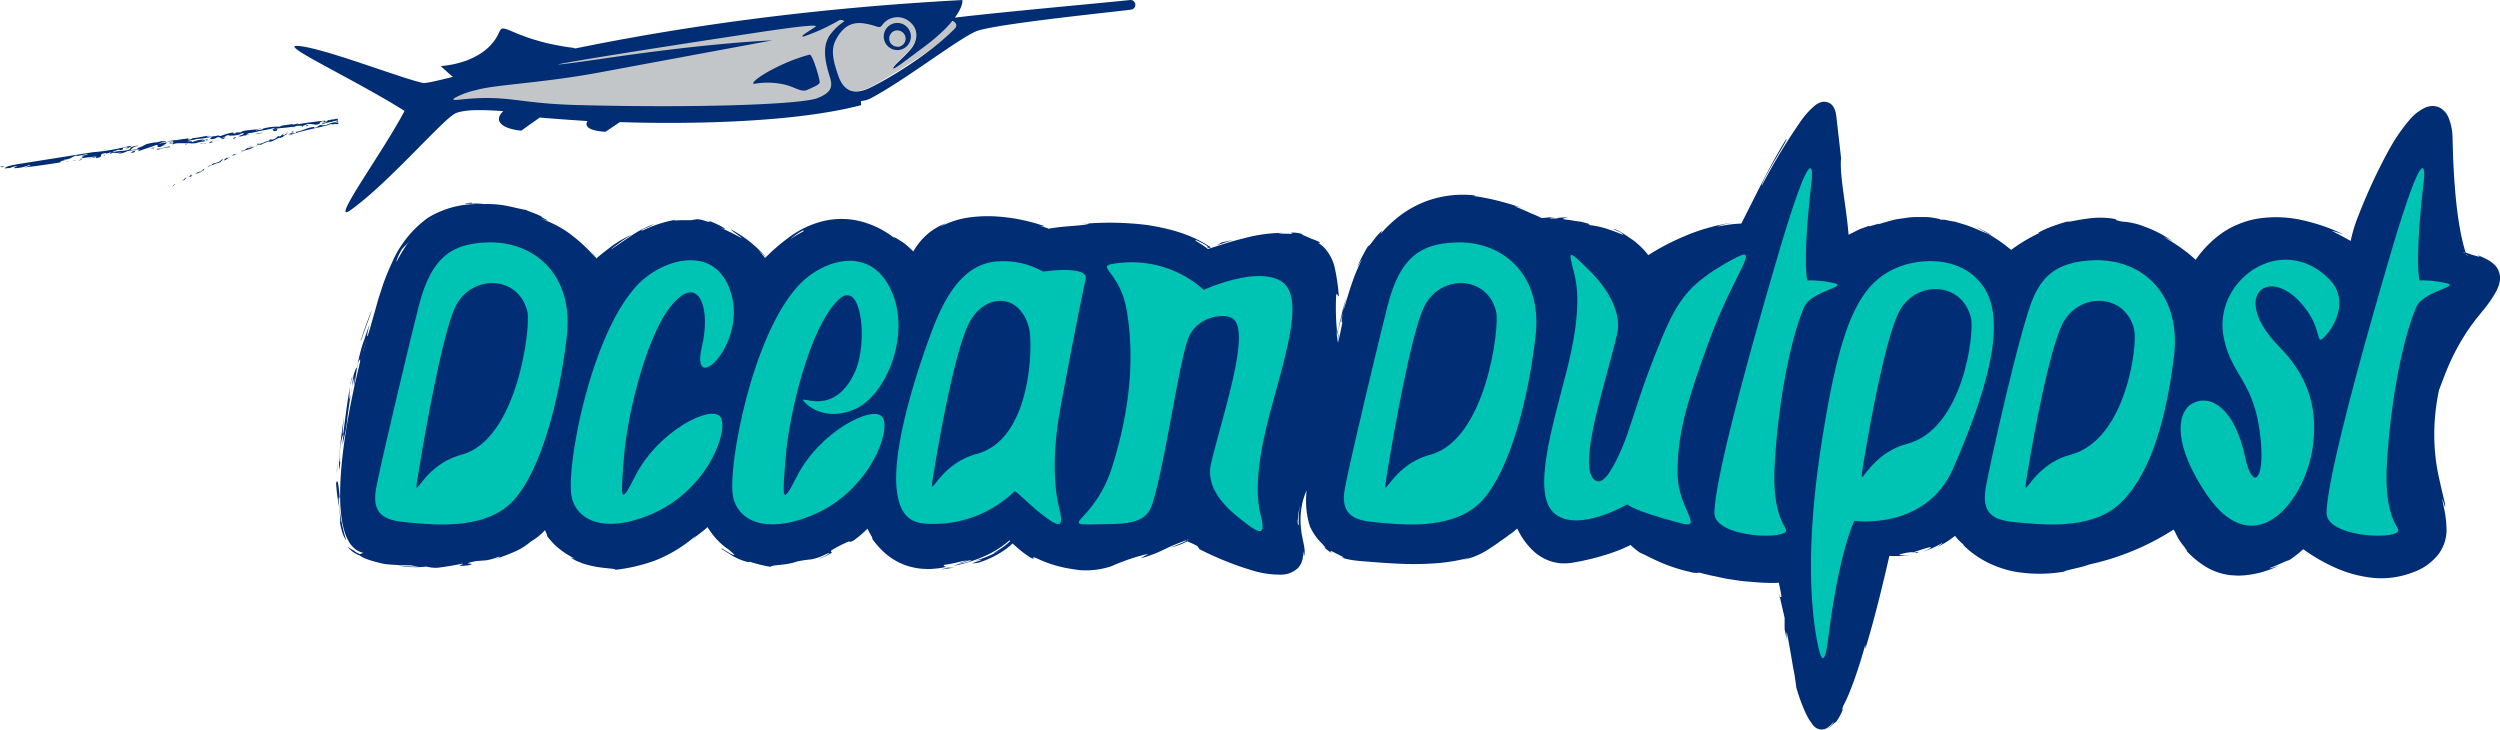 <svg xmlns="http://www.w3.org/2000/svg" viewBox="0 0 466.25 136.19"><defs><style>.cls-1{fill:#002d73;}.cls-2{fill:#00c4b3;}.cls-3{fill:#c3c6c8;}</style></defs><title>logo</title><g id="Layer_2" data-name="Layer 2"><g id="Layer_1-2" data-name="Layer 1"><path class="cls-1" d="M67.4,103c9,2.83,29,2.75,34.58-6.25,0,0,1.5,7.83,12.17,8s18-8.67,18-8.67A12.33,12.33,0,0,0,146,104.24c10.83-1.5,16.17-7.83,16.17-7.83A11.57,11.57,0,0,0,175,105.08c10.67-1,13.83-5.67,13.83-5.67s5.33,6.67,13.83,5.67,18.67-5.33,18.67-5.33,23.36,13.39,20.67,1.67c-2.33-10.17,3.83-14.67,3.83-14.67s-4.83,15.17,7.5,16.67,22,1.83,30-6.33c0,0,2.67,8.33,10,7s11-3.67,11-3.67,6.33,7.33,28.33,7c0,0,2.5,22.67,6.33,27.17s12.17-32.33,12.17-32.33a16.11,16.11,0,0,0,13.67-4.5s4.5,9,17.83,7.83a48.55,48.55,0,0,0,22.83-8.33s4.17,9,11.83,9a17.32,17.32,0,0,0,12.17-5s10,8.17,19.83,4.33S454,95.41,453,83.91a35.27,35.27,0,0,1,8.5-26.17c6-7,3.5-7.83-2.5-9.5,0,0-2.34-5.17-2.83-22.25-.25-8.73-6.84-8.42-17,20.59,0,0-19.17-13.17-29.5,3.83,0,0-15.17-17.33-34.67-2.33,0,0-12.17-12.67-31.17-2.34,0,0-.87-5.55-2.5-23.83-.83-9.33-16,20.67-16,20.67s-7.84-.33-18.17,6.5c0,0-4.67-8.67-19.83-7.33,0,0-30.33-20-37.67,23.16-3.33-6.5,7.67-29-24.33-18,0,0-9.5-7.67-29.83-3.67,0,0-19.17-7.5-25,4.83,0,0-13.5-15.33-27.83.83,0,0-12.67-17.5-31.67.33,0,0-3.67-8.67-18.67-10.33-11.22-1.25-17.33,2.21-24,24.71C67.4,65.49,58.4,100.16,67.4,103Z"/><path class="cls-1" d="M67.2,103.63c.3.05.39,0,.19-.12l-.53-.29-.45-.22c-.15-.1-.32-.24-.5-.37a5.21,5.21,0,0,1-1.16-.74A5.15,5.15,0,0,0,67.2,103.63Z"/><path class="cls-1" d="M63.39,93.13c-.2-2-.35-4.27-.71-3a33.53,33.53,0,0,0,.6,4.56c.15,1.68.26,2.94.08,2.69.12.29.19,1,.41,1.63a5.33,5.33,0,0,0,.8,1.77A32.44,32.44,0,0,1,63.16,93C63.24,92.39,63.32,93,63.39,93.13Z"/><path class="cls-1" d="M173.37,44.85c-.24.23-.51.44-.73.7C172.82,45.34,173.1,45.12,173.37,44.85Z"/><path class="cls-1" d="M251.43,59.59a4.78,4.78,0,0,0-.2,1.1A4.45,4.45,0,0,0,251.43,59.59Z"/><path class="cls-1" d="M258.74,44.51l-.64.73A5.94,5.94,0,0,0,258.74,44.51Z"/><path class="cls-1" d="M173.37,44.85c.31-.3.68-.53,1-.8s.72-.47,1.11-.65C175.6,43.2,174.29,44,173.37,44.85Z"/><path class="cls-1" d="M65.52,70.63c-.11.56-.18,1-.24,1.46l.27-1.36A.4.4,0,0,1,65.52,70.63Z"/><path class="cls-1" d="M136.11,44.24c-.23-.13-.46-.27-.7-.38s-.44-.12-.65-.17C135.22,43.86,135.68,44,136.11,44.24Z"/><path class="cls-1" d="M106.61,45.18a2.48,2.48,0,0,0,1.23.57,13,13,0,0,1-1.37-.94S106.47,45,106.61,45.18Z"/><path class="cls-1" d="M68.62,63.48l-.06.22,0,0c-.07.2-.14.43-.2.67.06-.23.13-.46.2-.67l0,0Z"/><path class="cls-1" d="M156.67,42.3a.81.81,0,0,0,.29.11S156.85,42.34,156.67,42.3Z"/><path class="cls-1" d="M101.9,99.93s0,0,0,0C101.81,99.72,101.75,99.67,101.9,99.93Z"/><path class="cls-1" d="M67.42,102.92l.53.14c.07,0,.14-.07.16-.12Z"/><path class="cls-1" d="M286.08,42.59l-.11-.07C285.26,42.16,285.66,42.37,286.08,42.59Z"/><path class="cls-1" d="M452.92,71.45c.6-1.6.26-.25.07.9s-.3,2.08.4-.35C453.13,72.44,454.26,67.44,452.92,71.45Z"/><path class="cls-1" d="M65.76,69.77l.33-1.38C65.92,69,65.83,69.44,65.76,69.77Z"/><path class="cls-1" d="M453.39,72h0l.17-.49Z"/><path class="cls-1" d="M340.21,23a4.79,4.79,0,0,0,.06-.75A2.46,2.46,0,0,0,340.21,23Z"/><path class="cls-1" d="M303.82,46.58a10.71,10.71,0,0,1,.92.87A8.1,8.1,0,0,0,303.82,46.58Z"/><path class="cls-1" d="M348.88,44.35a19.15,19.15,0,0,0,1.82-.63l-.29.07A9.8,9.8,0,0,1,348.88,44.35Z"/><path class="cls-1" d="M376.38,48.06l-.46.26-.47.35-.51.38-.5-.46-.22-.2.2.21.46.46.57-.39Z"/><path class="cls-1" d="M178.12,105.84a6.77,6.77,0,0,1-1.42,0C177.2,105.93,172.79,106.61,178.12,105.84Z"/><path class="cls-1" d="M65.68,70.65a2.62,2.62,0,0,1,.08-.88l-.2,1C65.58,70.82,65.61,70.85,65.68,70.65Z"/><path class="cls-1" d="M349.28,41.85a15.59,15.59,0,0,1,2.35-.65,22.46,22.46,0,0,1,2.39-.49,17.55,17.55,0,0,0-2.26.45A16.19,16.19,0,0,0,349.28,41.85Z"/><path class="cls-1" d="M333.54,121.06l-.23-1.06A9.09,9.09,0,0,0,333.54,121.06Z"/><path class="cls-1" d="M368.36,42.24c.79.39,1.58.9,2.42,1.35a5.57,5.57,0,0,0,.53.22,16.33,16.33,0,0,0-1.45-.83A14.41,14.41,0,0,0,368.36,42.24Z"/><path class="cls-1" d="M176.69,105.81h0Z"/><path class="cls-1" d="M152.45,104.32a14.14,14.14,0,0,0,2.15-.91c.39-.21.52-.32.53-.39s-.36-.12,0-.43a25.11,25.11,0,0,1,3.19-1.62c.21,0,.06.27.91-.19a19.23,19.23,0,0,0,3.81-3.6L161,96.67a17.58,17.58,0,0,0,1.6,3.43c.05.2.31.66-.08.18a16.7,16.7,0,0,0,2.26,2.63,12.09,12.09,0,0,0,3.54,2.29,10.91,10.91,0,0,0,2.09.64,10.6,10.6,0,0,0,2.1.26,11.24,11.24,0,0,0,2-.06,11.06,11.06,0,0,0,1.69-.26,2.77,2.77,0,0,1,.55,0c-.7-.1-.82-.28-.7-.43a25.63,25.63,0,0,0,2.67-.5,6.65,6.65,0,0,1,1.76-.31,10.27,10.27,0,0,0-1.84.59c.69-.18,1.37-.37,2-.59,1-.11.28.15-.66.4a11.29,11.29,0,0,0-2.11.59,26.35,26.35,0,0,0,6.17-2,17.63,17.63,0,0,0,4.8-3.28c.18-.08,0,.27-.5.72a11.32,11.32,0,0,1-1.73,1.37c-.61.4-1.14.69-1.27.79s.16,0,1.15-.49a21.25,21.25,0,0,1-4.65,1.95c1.9-.38,1.18-.14.41.13s-1.58.49.21.23a18.32,18.32,0,0,0,4.5-2.11,13,13,0,0,0,1.54-1.17c.24-.21.47-.43.69-.66a7.24,7.24,0,0,0,.71-.85l-2.12.08a18.23,18.23,0,0,0,1.78,1.76,21.41,21.41,0,0,0,2.63,2c1.41.61-.29-.48,1.11.1a22.47,22.47,0,0,0,5,1.72c1.23.27,2.09.37,2.89.49a14.88,14.88,0,0,0,6.14-.73,38,38,0,0,1,6.83-2.3l-1.44.85a23.74,23.74,0,0,0,4.54-1.73,39,39,0,0,1,4.42-1.79l-.79,0,.39.24-.42-.19.85,0c-1.3.67-4,1.66-3.22,1.4a12.69,12.69,0,0,0,3.28-1.28l-1-.06a17.23,17.23,0,0,1,2.52,1.11l.44.61a59.63,59.63,0,0,0,9.67,3.9,17.65,17.65,0,0,0,5.6.83,4.59,4.59,0,0,0,3.06-1.22,4.07,4.07,0,0,0,.54-.75,7.12,7.12,0,0,0,.31-.83,5.62,5.62,0,0,0,.1-1.61,5.62,5.62,0,0,1,.15.9c0,.2.17,0,.16-1-.07-.81-.27-1.59-.38-2.2l-.2-1-.11-1a14.1,14.1,0,0,1,.14-4,12,12,0,0,1,1.31-3.78A11.1,11.1,0,0,1,245.2,89a8.42,8.42,0,0,1,1.31-1.32l-1.82-1.31a25.32,25.32,0,0,0-1.07,5.89,15.89,15.89,0,0,0,.66,5.85,9.93,9.93,0,0,0,2.18,3.17c.6.66,1.13,1.25.35.63a6.65,6.65,0,0,0,.88.77,2.68,2.68,0,0,0,.49.33c.21.11.19.06.12,0s-.46-.49.36-.06,1.62.8,1.85.94.06.16-.61,0a13,13,0,0,0,2.69.62c1,.14,1.89.17,2.91.27,2,.16,4.2.32,6.41.39a57.26,57.26,0,0,0,6.54-.17,36.17,36.17,0,0,0,5.65-1c-.4.17-.82.28-1.23.43a14.51,14.51,0,0,0,5-2.16c.59-.4,1.18-.76,1.83-1.26.33-.24.7-.47,1.09-.76s.81-.61,1.3-1l-.68.61a27.81,27.81,0,0,0,2.51-2.19l-1.44-.34a13.38,13.38,0,0,0,3.92,5.81,8.94,8.94,0,0,0,3.22,1.66l.89.19a7.51,7.51,0,0,0,.9.07,8.67,8.67,0,0,0,1.77-.1,46.14,46.14,0,0,0,6.18-1.46,31.1,31.1,0,0,0,5.49-2.23l-1.32-.19a15,15,0,0,0,2.33,2c.81.29,3.22,1.68,5.72,2.54a29.17,29.17,0,0,0,3.46,1,4.1,4.1,0,0,0,1.89.18l2,.49,1.44.3c.83.18,1.46.33,2.17.43s1.5.24,2.67.38l2.07.17c.81.07,1.74.13,2.84.15a20.92,20.92,0,0,0,2.57-.12l-1.21-1.07c.23,1.06.51,2.11.77,3.75l-.3.11.88,3.83,0,2.12.54,2.66a6,6,0,0,1-.14-2.14c.41,2.07.85,4.61,1.19,6.66a36.88,36.88,0,0,1,.58,3.66,33.25,33.25,0,0,0,1.78,4.85c.21.4.38.8.64,1.2l.42.6.21.3.11.15.19.19a2,2,0,0,0,1.23.57,2,2,0,0,0,1.25-.33,4.39,4.39,0,0,0,1.16-1.17,2.83,2.83,0,0,1-1,1.22,2.32,2.32,0,0,1-.89.38,2,2,0,0,1-1.27-.18,2.57,2.57,0,0,1-.78-.63l-.37-.49.34.45.08.1.14.14a2.16,2.16,0,0,0,2,.59,3,3,0,0,0,1.35-.79,3.23,3.23,0,0,1,.59-.53,1.35,1.35,0,0,0,.45-.45,10.65,10.65,0,0,0,1.11-2.14c-.36.59,0-.41,0-.54,1.27-2.2,3.08-7.5,4.14-11.46l0,.82c1.75-5.71,3.27-12,4.75-18.5l-1.55,1a15.44,15.44,0,0,0,2.65.18,18.85,18.85,0,0,0,2.61-.21c-1.59.17-2.21,0-2.1-.08a10.2,10.2,0,0,1,2.17-.44c.35,0,.71.11,1.07.13.79-.29.13-.16-.32-.1s-.67.09.94-.43,2.09-.6,2-.46a1.47,1.47,0,0,1-.48.35,11.88,11.88,0,0,1-1.13.48,17.7,17.7,0,0,0,3.69-1.66c.26,0-.55.47-.73.69a21.68,21.68,0,0,0,4.58-3.23l-2.4-.37a10,10,0,0,0,1.26,1.9,8.17,8.17,0,0,0,1.26,1.24l.1.23a17.77,17.77,0,0,0,4.89,3.37,19.81,19.81,0,0,0,4.59,1.49,27.51,27.51,0,0,0,9.24,0c.1-.27,2.79-.63,4.73-1.35A47.77,47.77,0,0,0,405,99a12.46,12.46,0,0,0,1.15-.87l-1.71-.43c.54,1,.61.92.66.91s.06-.1.54.56a10.18,10.18,0,0,0,1.54,2.57l.75,1c.08.11-.12,0-.68-.61a17,17,0,0,0,3.67,3.28,11.45,11.45,0,0,0,3.84,1.65c.35.07.69.15,1.05.2l1.12.07a7.92,7.92,0,0,0,1.14,0,10.59,10.59,0,0,0,1.2-.11,18.23,18.23,0,0,0,5.72-1.71c-1,.34-2.09.66-1.56.38,1.61-.58,3.55-1.59,3.4-1.37l-.38.25a19,19,0,0,0,3.68-2.91l-1.22.09a33.35,33.35,0,0,0,6.41,3.83,23.07,23.07,0,0,0,7.34,2,16.34,16.34,0,0,0,7.24-1,10.41,10.41,0,0,0,5.23-3.89l-.32.43a7.62,7.62,0,0,0,1.47-4.6,20.37,20.37,0,0,0-.57-4.38c-.7-3.86.64,2.28.24-.61-.55-2.24-1-4.18-1.36-6a37.72,37.72,0,0,1-.57-5.15,40,40,0,0,1,.87-9.89c.53-1.31,1.15-3.14,2.07-5.16a40.55,40.55,0,0,1,3.61-6.38c.36-.54.76-1,1.15-1.57L463,58a22.58,22.58,0,0,0,2.42-3.45l.26-.48.22-.54a5.34,5.34,0,0,0,.33-1.2,3.54,3.54,0,0,0-.79-2.73,5.13,5.13,0,0,0-.91-.79,6,6,0,0,0-.88-.52,16.19,16.19,0,0,0-1.56-.7l.4.32a19.65,19.65,0,0,1-3.11-1l.91.78c0-.09-.09-.34-.16-.57a2.1,2.1,0,0,0,.09.6l-.86-.74c.49.19.91.34.15.18l-.18,0,.77.66a13.1,13.1,0,0,1-.45-1.34c-.14-.49-.27-1-.39-1.5-.24-1-.43-2-.61-3.09-.35-2.09-.59-4.23-.77-6.38s-.3-4.32-.39-6.5l-.09-3.3a10.38,10.38,0,0,0-.71-3.69,3.79,3.79,0,0,0-1.55-1.87,3,3,0,0,0-1.42-.38,3.84,3.84,0,0,0-1.28.24,8.67,8.67,0,0,0-3.11,2.4,33.66,33.66,0,0,0-3.89,5.72,102.89,102.89,0,0,0-5.61,12.13,27,27,0,0,0-1.67,6l1.66-.54c-1-.52-2.28-1.31-5-2.7.77.21,1.53.44,2.29.71a36.21,36.21,0,0,0-7.46-2.61,22.4,22.4,0,0,0-8.07-.42,16,16,0,0,0-4,1.07,15.68,15.68,0,0,0-3.6,2,20.64,20.64,0,0,0-5.34,6l2-.18a25.31,25.31,0,0,0-3.4-3,28,28,0,0,0-3.73-2.37,9,9,0,0,1,1.88.94,20.83,20.83,0,0,0-5.5-2.91,13,13,0,0,0-4.08-.92c-2-.39-.44-.28-1.7-.55a16,16,0,0,0-4.82,0c-1.61.18-3,.55-3.76.61a6.06,6.06,0,0,1,1.26-.38,33.52,33.52,0,0,0-4.55,1.4c-1.57.63-2.64,1.24-1.8,1a30.36,30.36,0,0,0-6.13,3.79l1.58.12a28.8,28.8,0,0,0-5.05-3.67c-1.22-.45-3.12-1.41-5-1.93-.46-.13-.89-.29-1.32-.38l-1.17-.21A3.35,3.35,0,0,0,361.9,41c.1-.1-.38-.23-1.22-.36a11,11,0,0,0-1.5-.16h-1.85a12.41,12.41,0,0,0-2,.18c-.67.1-1.34.17-2,.31-1.24.33-2.34.64-3.08.88.94-.48-2.59.78-1.5.19l-2,.74-1.66.84a12.84,12.84,0,0,0-1.86,1.08l1.76.87c0-.12-.09-.13-.11,0-.3-6.24-1.86-12.51-1.52-16.1L342.51,22a8.49,8.49,0,0,0-.17-1.07,3,3,0,0,0-.66-1.33,1.86,1.86,0,0,0-1-.56,2.06,2.06,0,0,0-1,0,3.59,3.59,0,0,0-1.16.61,14.88,14.88,0,0,0-2.63,2.88,112.48,112.48,0,0,0-7.31,12.08c-.12-.25,1.11-2.48,2.35-4.6s2.52-4.13,2.21-4.09c-1.92,3.11-3.3,5.76-4.62,8.32l-4,7.92.82-.48a23.84,23.84,0,0,0-4.21.43c-1.13.21-.82.1-.14-.11s1.78-.41,2.17-.49a36.56,36.56,0,0,0-8.9,2.5,44.58,44.58,0,0,0-7.72,4.14l1.54.39a14.42,14.42,0,0,0-5.54-5,2.48,2.48,0,0,1,.52.23,8.47,8.47,0,0,1,1,.6A18.35,18.35,0,0,0,302,43.12c-.64-.31-1.09-.49-1.05-.36.47.22,1,.41,1.42.65,1,.8-.4,0-2.2-.57a16.09,16.09,0,0,0-4.15-.9c.67,0,.54-.13,0-.28-.26-.08-.62-.17-1-.26s-.85-.13-1.28-.2L292.51,41a6.61,6.61,0,0,1-.82-.11c-.34-.08-.21-.19.86-.35-1,0-2.34.07-2.1.21-1.52,0-2,0-.47-.28-1.29.09-2.17.17-2.75.23l.65.16a20.77,20.77,0,0,0-2.16-1c-.65-.27-1.46-.67-3.27-1.4a9.49,9.49,0,0,1,1.54.37c-1.22-.43-2.45-.81-3.9-1.2a41.49,41.49,0,0,0-5.24-1.07c.26,0-.22-.17,1.05,0a19.79,19.79,0,0,0-10,1,20.14,20.14,0,0,0-4.4,2.36,23.78,23.78,0,0,0-4.08,3.78c.6-1.05.14-.55-.56.23s-1.45,2-1.74,2a33.19,33.19,0,0,0-2,3.87c.31-.49.58-1,.93-1.48-1.78,3.36-2.55,6.62-3.54,9.66.16-.92.44-1.8.65-2.71-.34,1.12-.69,2.24-.94,3.38s-.57,2.27-.75,3.42c.27-1.29.68-2.55,1-3.83-.37,1.86-.23,1.78-.16,1.85s0,.25-.49,2.67a18.3,18.3,0,0,0-.46,2.1l.47-.07a7.47,7.47,0,0,1-.5-3.3h0a43.17,43.17,0,0,1-.13-6.43c.11-.72.42.57.49.11a38.74,38.74,0,0,0-.79-5.39,8.39,8.39,0,0,0-1.49-3.07,5.44,5.44,0,0,0-2-1.64c.69.4.85.3.66.09a8.3,8.3,0,0,0-1.51-.64c-.82-.38-1.3-.58-1.54-.66s-.22-.15-.06-.19a7.17,7.17,0,0,0-1.48-.28,4.29,4.29,0,0,0-.62,0c-.19,0,0,.09.13.16s.45.07-2.67,0a6.94,6.94,0,0,1,1.28-.12,28.16,28.16,0,0,0-7.55,1c-2.41.57-4.69,1.35-7,2.09l.42.07A18,18,0,0,0,223.12,45c-.93-.75,1.59.5,2.65,1.3l-.69-.12c.55-.2.76-.31.16-.22l-.21.07.84.15c-3.61-2.5-7.78-3.56-11.95-4.22a57.08,57.08,0,0,0-12.28-.18c.49,0,1-.09,1.48-.09-.87.47-4.34.36-7.74,1l.3,0a15.51,15.51,0,0,0-2.06-.64c1,.25,1.33.12,1.06.09a33.85,33.85,0,0,0-8.53-1.75,26.07,26.07,0,0,0-5.07.12,16.23,16.23,0,0,0-5.58,1.71c.28-.22.6-.37.9-.57a11.3,11.3,0,0,0-3.65,2.21,12.6,12.6,0,0,0-2.85,3.88l1.1-.16a23.77,23.77,0,0,0-2.38-2.23c-.89-.57-2.56-1.67-1.66-.83a17.15,17.15,0,0,0-6.49-3.25,14.52,14.52,0,0,0-7.07,0,17.77,17.77,0,0,0-6.15,2.92,36,36,0,0,0-5,4.38l.76,0a24.12,24.12,0,0,0-1.61-2c.83.79,1.94,2,1.34,1.27a22.41,22.41,0,0,0-6.46-5.07c.45.53.9.62,2.2,1.75a33.82,33.82,0,0,0-4.77-2.29c3.39,1.3.18-.46-1.38-1,.24.14-.31.07-.2.17-2-.7-2.27-.49-2.64-.44a4.16,4.16,0,0,1-1,.11c-.27,0-.62,0-1.08,0s-1,0-1.75.07l.29-.15A23.34,23.34,0,0,0,119.84,43c-.5.07,0-.19.66-.5a7.72,7.72,0,0,0,1.49-.72A19.68,19.68,0,0,0,117.68,44c-1.31.88-2.54,1.76-3.78,2.57.5-.48,1.21-.95,1.88-1.46s1.41-.93,2-1.32a18.65,18.65,0,0,0-2.92,1.59c-.68.43-1.21.88-2.17,1.61l.19-.14c-.82.6-1.57,1.3-2.35,1.94l1.09.23a12.58,12.58,0,0,0-1.37-2.28c.27.41.54.82.78,1.25a31.53,31.53,0,0,0-4.76-4.4,19.33,19.33,0,0,0-6.7-3.16c2.57.71,2.79.83,2.45.61s-1.29-.59-1-.67l-1.06-.47-1-.38c-.6-.23-1-.38-.66-.33-2.61-.41-4.28-1.23-8-1.13a11,11,0,0,0-1.4-.1c-.61-.05-1.14,0-.84-.17-3.5.29.84.11.54.27a17.47,17.47,0,0,0-8.85,2.6A20.22,20.22,0,0,0,73,49.23c-.69,1.47-1.14,2.68-1.53,3.73l-.92,2.84-1.79,6.37c-.75,1.87.15-1.68.15-1.68-.39,1.08-.73,2.07-1,3l0-.06a21.75,21.75,0,0,0-.81,2.68c-.22.89-.42,1.79-.62,2.76.06-.62-.16,0-.48.87-.52,2.41,0,1.68-.83,4.82a17.94,17.94,0,0,1,.12-2.48c-.53,2.86-.88,5.7-1.25,8.68-.29.76,0-1.83.1-2.89-.55,3.33-1.09,8.7-.86,9.76.09-.72.18-1.43.3-2.14-.12,1.22-.3.61-.25-.3.12-2.9.64-4.13.75-4.27L63.84,83a30.73,30.73,0,0,0,1-5.54c.33-2.38.72-5,1.22-7.11l0,1.84c.2-1.46.42-2.91.66-4.36.34-.88.71-1.44.26.62a25,25,0,0,0,.72-2.65,9.24,9.24,0,0,1,.67-2.13v0l.13-.32c.12-.27.1-.14,0,.13l.78-2.9c-.09.59.43-.39-.18,1.35,1.83-5,2.54-8.3,3.67-10l-.16.42.85-2,.48-1.05c.2-.46.17-.51.12-.51s-.15,0-.08-.23a9.09,9.09,0,0,1,1-2.11,14.64,14.64,0,0,1,1.37-1.35,17,17,0,0,1,1.45-1.21l.27-.73c.49-.6,1.71-1.48,1.56-1.22a9.39,9.39,0,0,1,.84-.76c.08-.08,0,0-.13,0s-.62.31,0-.2c.42-.2.84-.48,1.32-.7s1-.43,1.53-.62,1.1-.33,1.65-.46,1.12-.2,1.66-.27l1.55-.09c.48,0,.93,0,1.32,0a3.61,3.61,0,0,1,1.53.31c.67-.06-.21-.18-.76-.26s-.78-.14,1.2,0c1.05.6,4.58.39,7.74,1.68-1.07-.06-4.08-1-.92.11a6.46,6.46,0,0,1,1.87.43,13.94,13.94,0,0,1,2.24,1,27.69,27.69,0,0,1,4.09,2.71c.06,0,.24.05.52.23s.64.5,1.06.89a12.67,12.67,0,0,1,2.6,3.44l.22.44.35-.32L112.92,48l1.74-1.43c-.07.16,1.71-1.22,4.22-2.47A21.54,21.54,0,0,1,123,42.5a17.62,17.62,0,0,1,3.85-.59l-.12.07a7.7,7.7,0,0,1,3.36-.17,16.87,16.87,0,0,1,5,1.44c-.11.07-.3.05-.67,0s-.93-.28-1.77-.5a18.91,18.91,0,0,1,2.79,1.16,11.54,11.54,0,0,1,3.2,1.78c-.26-.08-.52-.17-.78-.24a22.57,22.57,0,0,1,4.28,3.89l.52.63.49-.58a20.55,20.55,0,0,1,5.77-4.92c.06-.19-.94.19-1.34.3-.21,0-.28,0,0-.28A9.47,9.47,0,0,1,149.71,43c.26,0,.52.12-.74.89a9.11,9.11,0,0,1,1-.6,6.91,6.91,0,0,1,1.41-.61,19.25,19.25,0,0,0-1.95,1.14A10.17,10.17,0,0,0,151,43a3.48,3.48,0,0,1,1.29-.59c0,.1.36,0,.68,0s.62-.08.5,0a10,10,0,0,0-2.28.72,13.18,13.18,0,0,1,3.16-.8,10,10,0,0,1,2.28,0c-.18-.1,0-.3,1.56-.2,2,.26,2.32.52,2.43.59s0,.16,1.11.58a10.7,10.7,0,0,1,2,.76c.71.32,1.29.64,1.4.52a5.21,5.21,0,0,1,1.45,1.2A18.8,18.8,0,0,1,170,48.53l.7.75.42-.9c1-2.13,2.5-3.58,1.43-2.69l-.36.4.21-.27h0a10,10,0,0,1,4.11-3.21,15.14,15.14,0,0,1,5.26-1.19,35.64,35.64,0,0,1,10.64,1.3l0,.09a30.28,30.28,0,0,1,3,.88l.13,0,.13,0c3.33-.64,6.81-1.11,9.08-1.3,1.24-.1,2.93.16,2.39.26,1.59,0,2.48,0,3.54.05a14.35,14.35,0,0,1,1.83.2,24,24,0,0,1,2.71.52c-1.58-.22-1.32-.13-1.2-.09s.11,0-2.05-.3a39.08,39.08,0,0,1,4.52.92c1.25.34,2.55.63,4.63,1.33-.69-.14-.15.13.76.6a25.4,25.4,0,0,1,3,1.71l.41.3.42-.15.5-.18-.51.13-.49.13-.3-.27a13.66,13.66,0,0,0-1.84-1.3,13,13,0,0,1,1.94,1.17l.29.22.35-.11c1.25-.39,2.4-.8,3.59-1.11-.31.21-.62.4-.92.62a58.82,58.82,0,0,1,11.21-2.2,10.05,10.05,0,0,1,4.76.78A5.37,5.37,0,0,1,247,48.86c.46.92.2-.12-.34-1-.15-.22-.27-.46-.42-.64s-.28-.34-.37-.46-.18-.31.18,0a7.69,7.69,0,0,1,1.86,4.8c.11,1.59,0,2.89,0,3.49a36,36,0,0,0,.08,5.08c.06.64.14,1.27.25,2.07a10.62,10.62,0,0,0,.8,3.12l.89,2,.47-2.21.13-.63c-.25.68-.7,1.3,0-2.85,1-3.82,1.64-4.55,1.12-2.14a4.3,4.3,0,0,1-.39,1.29c-.25,1.24-.48,2.88-.07,1.39l0-.52c.27-.93.74-2.69,1.14-4.05s.81-2.3.71-1.67c.81-2.8.18-1.26-.52.8.41-1.18.75-2.23,1.16-3.18l.55-1.41c.19-.46.41-.89.61-1.33l.62-1.33.76-1.32a23.38,23.38,0,0,1,1.92-2.82c-.53.59-1,1.14-.6.48a25.27,25.27,0,0,1,2.42-2.78c.51-.52.71-.78.9-1s.29-.34.6-.64a6.61,6.61,0,0,1,.66-.58l1.24-.83c1.3-.59,1.13-.35,1.17-.31s.27-.16,2.61-1c3-.61.67.12-.41.55a14.07,14.07,0,0,1,6.05-.85,26.89,26.89,0,0,1,4.69.83,22.11,22.11,0,0,0-2.34-.33,19.05,19.05,0,0,1,3.68.72c-.41-.21-.84-.38-1.26-.57a9,9,0,0,1,2.44.83c1.43.34-.94-.77,1.89,0a31.89,31.89,0,0,1,5,2.57l.16.12h.34a2.59,2.59,0,0,1,.8.09l-.79,0h-.32l-.25-.16c-1.86-1.14-1.71-.89-1.51-.7s.33.35-1.81-.65a18.53,18.53,0,0,1,3.1,1.66h0l.83.21h0s0,0,0,0l-.84-.21a4.55,4.55,0,0,1-.51-.25l.46.32.3.23h.6c1.2,0,1.94,0,2.46-.1a11.23,11.23,0,0,0,1.16-.12,11.79,11.79,0,0,1,1.32-.14c.31,0,.69,0,1.17.06a11.47,11.47,0,0,1,1.73.23c-.76.06,1.27.53,2.16.82-1.1-.34-1.37-.43-1.08-.47a9,9,0,0,1,2.19.36c.86.36,1.53.63,2,.91s.93.45,1.27.64a9.78,9.78,0,0,1,2,1.26,9.84,9.84,0,0,0-.87-.7,8.2,8.2,0,0,0-.92-.64,10.87,10.87,0,0,1,4.08,3.26c0,.13-.36-.33-.72-.68s-.66-.63-.34-.3a7,7,0,0,1,1.56,1.83l.32.56.54-.34a77.42,77.42,0,0,1,7.44-3.77c1.82-.59.29.22,1.88-.28a17.48,17.48,0,0,1,4.34-1.25c.58-.09,1.16-.17,1.82-.23s1.48-.16,2.3-.17l.88,0,.33-.69.4-.85c-.85,1.16-.94,1.41.47-1.8L326.12,43l-.24.48h-.61a22.66,22.66,0,0,0-5.07.81,23.26,23.26,0,0,1,4.95-1,26.77,26.77,0,0,0-6.36,1.17c1.15-.42,1.68-.58,1.77-.63s-.26,0-.85,0c1.86-.26,3.69-.69,5.58-.77h.33l.12-.25A39.08,39.08,0,0,1,328,38.54l.46.38c1.5-2.51,2.69-4.82,4-7.28a54.84,54.84,0,0,1,5.13-8.06c-.51.6-1,1.23-1.5,1.88A12.41,12.41,0,0,1,337.79,23a14.91,14.91,0,0,1,1.37-1.46,5,5,0,0,1,.71-.55,1.07,1.07,0,0,1,.42-.17c0,.06,0,.07,0,0l0,0-.06.08,0,0a.22.22,0,0,0,0,.06,4.75,4.75,0,0,1,.08,1.24c.13-.14.49,5.56,1,6.22l.07,3.42c.52,6.14,1.25,6.94,1.92,12.83-.44-1.75-.25,1-.88-3a19.27,19.27,0,0,0,.58,3.76c0,.1,0,.21,0,.38l.15,1.16,1.16-.51c.66-.29,1.78-.91,2.94-1.52a19.21,19.21,0,0,1,3.23-1.21,10.21,10.21,0,0,1,3.08-1.08c.24,0,0,.1,0,.1,0-.18,3.36-.58,1.43-.57a40.61,40.61,0,0,1,5,0,25.57,25.57,0,0,1,2.82.37l1.44.28,1.41.41a19.92,19.92,0,0,1,8.85,5.23l.36.41.57-.34.51-.31a30.08,30.08,0,0,1,5.7-3.52,23.51,23.51,0,0,1,6.07-1.94c-.23.1,0,.08-.71.2l1.64-.23c.45-.05.83-.09,1.14-.14l1.51-.23a10.9,10.9,0,0,1,4.89.41c1.46.53.67.37-.25.17s-2-.36-1.06-.13c.35.39,2.1.68,4.17,1.4A19.07,19.07,0,0,1,405,47.55l-.82-.51A49,49,0,0,1,409,51l.86.85.55-1a17.47,17.47,0,0,1,3.78-4.77s-.14.2,0,.09a13.35,13.35,0,0,1,2.33-1.92A15,15,0,0,1,420,42.73a18.22,18.22,0,0,1,7.89-.37c-1.54,0-2.21-.14-1.33.2,1.07.11.93,0,1.06-.08s.54-.2,2.68.33c1.37.46,4.26,1.77,4.5,2.23a31.83,31.83,0,0,0-3.82-1.45c1.88.92,5,1.88,6.78,3.06h-.31c.46.26.9.53,1.21.72l1,.66.39-1.13c1.61-4.72,1.46-5.44,3.92-11.22l-.39.61c1.16-3.6,1.44-2.81,2.85-6.28l.88-.81a36.19,36.19,0,0,1,2.88-5,9.35,9.35,0,0,1,2.48-2.52,1.74,1.74,0,0,1,1.47-.27,2,2,0,0,1,1,1,3,3,0,0,0-.61-.7,1.32,1.32,0,0,0-.87-.26,3.78,3.78,0,0,0-2.06,1.3,21.52,21.52,0,0,0-3.11,4.58,25.93,25.93,0,0,1,3-4.11,5.36,5.36,0,0,1,1.79-1.38,1.17,1.17,0,0,1,1,0,1,1,0,0,0-.93,0,4.9,4.9,0,0,0-1.13.64,2.54,2.54,0,0,1,1.66-.9c.58,0,1.16.67,1.46,1.54a9.88,9.88,0,0,1,.52,3l.16,3.52c-.4-.42-.32,2.8,0,6.57s1,8.07,1.2,9.93a21.15,21.15,0,0,0,.85,2.55l.19.45.48.13c.94.25,1.89.49,2.77.8a5.78,5.78,0,0,1,2.16,1.13.92.92,0,0,1,.25.69,2.65,2.65,0,0,1-.28,1,12.05,12.05,0,0,1-1.5,2.35c-1.19,1.51-2.71,3.11-4,4.95a34.74,34.74,0,0,0-3.37,6c1-1.56.73-.86.26.17s-1,2.47-.58,2.28c-.38,1.14-.63,1.93-.77,2.46s-.25.8-.29.9A34.62,34.62,0,0,0,452,79.15c-.27,1.74,0-2.32-.12-2.1-.27,2.66-.27,3.23-.35,3.56a6.05,6.05,0,0,0-.2,2.23c.09-.37.19.09.29,1l.48,3.82c-.13-1.41-.21-2.83-.22-4.26.46,3.68.72,5.23.87,6.82.09.79.19,1.58.37,2.6s.47,2.28.75,4c-.13-.7-.33-1.42-.52-2.14.34,1.74,1.12,5.19-.66,7.18a10.26,10.26,0,0,1-3.53,2.41c-.63.3-1.25.48-1.79.72s-1.06.3-1.47.44a1.8,1.8,0,0,1-.76-.06c-.1-.08.09-.06.82-.23-5.13.83-11.43-1.44-15.8-4.68l-.77-.57-.63.68a14.34,14.34,0,0,1-3.53,2.66,13.77,13.77,0,0,1-3.68,1.39l.57-.31a11,11,0,0,1-4.56.85c.1-.07.62-.18-.1-.15a9.78,9.78,0,0,1-2.48-.19,9.08,9.08,0,0,1-3.1-1.48,11.14,11.14,0,0,0,1.56.72,14.88,14.88,0,0,1-4.2-3.42,22.44,22.44,0,0,1-2.75-3.84l-.66-1.17-1,.76a38.48,38.48,0,0,1-8.08,4.85c-.08-.21-1.67.33-3.68.91a59.36,59.36,0,0,1-6.08,1.43l.1-.08a45.41,45.41,0,0,1-6.48.77,21.89,21.89,0,0,1-5.77-.57,16.66,16.66,0,0,1-5.13-2.24,14.32,14.32,0,0,1-2.24-1.82,11.56,11.56,0,0,1-1.83-2.29L365,96.26l-.86.84-.86.84a16.89,16.89,0,0,1-4.83,2.5,16,16,0,0,1-3.39.69,15,15,0,0,1-3.69-.08l-1.15-.19L350,102c-1.19,5.09-2.59,10.56-4,14.89.46-1.35.27.32-.15,1.92-.68,2.08-1.48,5.87-1.77,5.41l.25-.74c-.89,1.41-2.15,5.8-3.74,8.67.07.24.13.48.18.73a4.71,4.71,0,0,1-1,1.05l-.09,0h0a.51.51,0,0,1,0,.2s0,.1,0,0a1.2,1.2,0,0,1,.09-.19c0-.07,0,0,0,0v0a2.56,2.56,0,0,1-.17-.27l-.43-.7-.37-.85c-.28-.55-.45-1.21-.69-1.82a79.76,79.76,0,0,1-2.1-8,72.35,72.35,0,0,1-1.88-12.82c-.13-.67-.24-1.4-.36-2.18l-.15-1h-1c-1.63,0-3.4.1-4.91.1l.13-.28c-1.52-.09-2.84-.16-4.08-.32l-1.83-.2-1.79-.27a44.78,44.78,0,0,1-8.45-2.09c.49.12,1,.22,1.48.3-2-.65-3.21-1-4.43-1.36a9.37,9.37,0,0,1-3.81-2,.64.64,0,0,1-.06-.17l0-.27-.94.13-.95.13a28.39,28.39,0,0,1-5.08,1.92c-.88.24-1.77.47-2.67.65-.45.09-.9.19-1.35.27l-.68.12c-.22,0-.41,0-.61.06a6.31,6.31,0,0,1-4.46-1.15A11.3,11.3,0,0,1,284.88,98c.11.07.28.22.87,1.14a12.07,12.07,0,0,1-1.18-2.46l-.68-2-1.52,1.51a26.26,26.26,0,0,1-5,3.81l-1,.61c-.32.16-.58.3-.78.42-.4.24-.53.39-.27.39-.05-.07-.5.07-1.23.29s-1.71.53-2.84.81a38.22,38.22,0,0,1-7.11.91l.62-.29c-1.67.18-2.55.26-3.59.28a41.58,41.58,0,0,1-4.63-.2c-1.12-.15-1-.32.52-.1a27.87,27.87,0,0,0-3.43-.32,8,8,0,0,1-3.69-1,10.27,10.27,0,0,0,1.53.42,10.09,10.09,0,0,1-2.85-1.41,7.36,7.36,0,0,1-1.53-1.33,8.27,8.27,0,0,1-1.49-4.12,8.42,8.42,0,0,1,.16-3.14,11.32,11.32,0,0,1,.45-4.77c.17-.26,0,.53,0,.93.13-.5.26-1,.39-1.4l.79-2.44-2,1.58a10.49,10.49,0,0,0-2.58,3.05,13.7,13.7,0,0,0-1.27,3,22.07,22.07,0,0,0-.7,5.94,1.63,1.63,0,0,0-.09.79,16.73,16.73,0,0,1,.63-6.81,12,12,0,0,1,1-2.32c-.11-.06-.7.9-1,1.51s-.53.8,0-1a16.06,16.06,0,0,0-1,6.73,14.52,14.52,0,0,0,.18,1.87,16,16,0,0,0,.32,1.82l.18.88.13.74a3.89,3.89,0,0,1,0,1.29.62.62,0,0,1-.18.33.85.85,0,0,0,.05-.27,1.61,1.61,0,0,1-.87,1.17,6.34,6.34,0,0,1-2.76.1c-.2-.13-1.28-.31-2.57-.68a38.84,38.84,0,0,1-3.69-1.24c.06.33-2.41-.72-.17.44a11.58,11.58,0,0,1,1.65.56c.29.1.63.2.83.25l-.14,0a20.11,20.11,0,0,0,4.81,1,12.41,12.41,0,0,1-5.3-1.1c-1-.17-2.2-.42-2.84-.6-2.49-1.39-7.22-4.08-7.73-4.68l-.38-.2-.52-.28-.49.22a94.53,94.53,0,0,1-9.38,3.48c-3.15,1-6.07,1.73-7.94,2.25a5.6,5.6,0,0,1-1.75.13c-.37,0-.59-.07-.91-.13.49,0,1-.1,1.51-.13a9.36,9.36,0,0,0,1.19-.22,15.08,15.08,0,0,1-3,.29,14.07,14.07,0,0,1-3.37-.44c-2.15-.56-3.82-1.54-4.27-1.6a5.26,5.26,0,0,1-1.22-1c0-.07.19.06.37.16s.32.16.11,0-.8-.56-1.9-1.58l.67.46a16.83,16.83,0,0,1-1.41-1.53l-.7-.89-.79.95a8.37,8.37,0,0,1-1.28,1.19,15.09,15.09,0,0,1-1.51,1,20.27,20.27,0,0,1-3.22,1.55,30.8,30.8,0,0,1-6.84,1.75,11.46,11.46,0,0,1-7.11-1A10.3,10.3,0,0,1,163,97.07c.27.85.46,1.27.49,1.46a12.26,12.26,0,0,1-.81-2.24l-.25-1-.74.79a20.66,20.66,0,0,1-3.26,2.75,26.66,26.66,0,0,1-3.76,2.19,30.13,30.13,0,0,1-8.38,2.61,12.46,12.46,0,0,1-8.36-1.22,12.09,12.09,0,0,1-5.28-6.47l-.31-.88-.63.69a25.55,25.55,0,0,1-6.92,5.34c-1.87,1-3,1.43-3.83,1.83l-1.28.54c-.44.16-.94.32-1.56.51a9,9,0,0,1-1-.16l-1.08.23-1.09.13a15.7,15.7,0,0,1-2.22.12,11,11,0,0,1-6.35-2.17,9.51,9.51,0,0,1-2.27-2.38,9.69,9.69,0,0,1-1.42-3.12l-.43-1.81-1,1.54a14,14,0,0,1-3.21,3.42c.31-.14.63-.28.94-.43A19.7,19.7,0,0,1,94.21,102c-1.74.66-3.17,1-3,.79a5.84,5.84,0,0,1-2,.57l-.12-.14a46.5,46.5,0,0,1-7,1.07c-2.77,0-2.55-.19-2.65-.33s-.52-.2-4.5-.54c-1.48-.1-3.59-.29-5.17-.54s-2.66-.48-2.14-.25a23.38,23.38,0,0,1,3,1c-.91-.15-1.81-.33-2.7-.56-.31.16-1,.19-.83.47s1.27.93,4.69,1.66c1.62.16,3.23.23,4.84.23.51.11,1,.2,1.54.3q-2-.06-4.06-.27a18.16,18.16,0,0,0,5.4.21,8.05,8.05,0,0,0,2,.23q2.37-.29,4.7-.78c.6.11-2.08.62,1.11.32,2.17-.56-2.16-.06,1.45-.79,1.15-.11,1.58-.11,2-.17a9.49,9.49,0,0,0,2.25-.66c.4,0-.12.27-1.17.6A37.08,37.08,0,0,0,96,102.88,11.79,11.79,0,0,0,99,101a11.37,11.37,0,0,0,3.88-3.75L101,96.94c.45,1.86,1.22,2.93,1,3a14.77,14.77,0,0,0,2,2.16,15.05,15.05,0,0,0,3.39,2.16c-1-.38-1-.32-.51,0a6.24,6.24,0,0,0,1.18.57,10.64,10.64,0,0,0,1.73.57c2.52.69,5.46.59,4.9.88a32.19,32.19,0,0,0,7.31-1.68,25.57,25.57,0,0,0,7.77-4.71,6.55,6.55,0,0,1-1,.91c1.21-.89,2-1.5,2.63-2A19.23,19.23,0,0,0,133.21,97l-2.39-.47,0,.06c.27.2.84,1.4,1.8,2.7a12.61,12.61,0,0,0,3.42,3.3c.69.67,1,.85.92.91a2,2,0,0,1-.83-.31l-1.19-.72c-.3-.2-.48-.26-.31,0,0-.17,1.38.93,2.8,1.62s2.85.93,2.24.62a28.7,28.7,0,0,0,4,1c.52-.45,2.78-.19,5-1a23.94,23.94,0,0,1,2.63-.39,9.36,9.36,0,0,0,2.79-1c1-.36.63-.1,0,.25a10.91,10.91,0,0,1-1.06.5Zm90.47-1.6h0a4.31,4.31,0,0,1-.47,2.5,4.1,4.1,0,0,0,.39-1A5.86,5.86,0,0,0,242.92,102.71Zm-.46-8.48a15.31,15.31,0,0,0-.25,3.59c-.07.3-.21,0-.2-.87,0,.23.05-.15.1-.74A15,15,0,0,1,242.46,94.23ZM235,104.45a10.55,10.55,0,0,1,1.86.49c-.6-.1-1.31-.24-2.24-.48h-.16A2,2,0,0,1,235,104.45Z"/><path class="cls-1" d="M232.63,104.08l-.53-.17.74.33.48.07Z"/><path class="cls-1" d="M172.52,45.68l.12-.13c-.1.11-.2.2-.27.26Z"/><polygon class="cls-1" points="331.86 111.42 331.93 111.4 331.77 110.65 331.86 111.42"/><path class="cls-1" d="M132.35,41.3a2.86,2.86,0,0,0-.61-.23Z"/><path class="cls-1" d="M112.68,46.95c-.75.57-1.45,1.19-2.18,1.78l1.13.24-.08-.18.08.18-1.12-.24C111.46,48,112.11,47.37,112.68,46.95Z"/><path class="cls-1" d="M101.3,40.33a.9.9,0,0,0-.34,0h.34Z"/><path class="cls-1" d="M304.08,44.41l.54.37C305.84,45.75,305.05,45,304.08,44.41Z"/><path class="cls-1" d="M249.37,61.51a11.68,11.68,0,0,0,.46,2.27C249.54,62.57,249.54,61.53,249.37,61.51Z"/><path class="cls-1" d="M348.78,42h0l.51-.18Z"/><path class="cls-1" d="M249.58,62.38c-.21.9-.38,1.7-.51,2.43l1.09-.17a6.4,6.4,0,0,1-.34-.86,5.43,5.43,0,0,0,.3.89l-1,.16C249.29,64,249.46,63.16,249.58,62.38Z"/><path class="cls-1" d="M63,84.73l-.09.77s0,0,0,.1Z"/><path class="cls-1" d="M63,85.6l-.05.86A6.28,6.28,0,0,0,63,85.6Z"/><path class="cls-1" d="M62.84,88.28l.08-1.82A11.09,11.09,0,0,0,62.84,88.28Z"/><path class="cls-1" d="M67.38,63.91l0-.28C67.34,63.77,67.34,63.87,67.38,63.91Z"/><path class="cls-1" d="M69.34,57.78c-.55,1.42-1.38,3.53-2,5.57l0-.13-.05.14c0,.09,0,.19,0,.27a3.13,3.13,0,0,1,.12-.38l0,.12C67.76,62.13,69,59.09,69.34,57.78Z"/><path class="cls-1" d="M86.53,39.28a14.21,14.21,0,0,0-5,1.43,4.47,4.47,0,0,1,1.06-.31c.06,0,0,0-.14.14a8.82,8.82,0,0,0-1,.55,13,13,0,0,1,2.41-.94c.27-.08.11-.08-.05-.08s-.32,0,0-.15.4-.16.83-.29A17.55,17.55,0,0,1,86.53,39.28Z"/><path class="cls-1" d="M102.44,42.35c-2.57-1.16,0,.16-.2.15.83.31,1.3.6,1.38.6A4,4,0,0,0,102.44,42.35Z"/><path class="cls-1" d="M208.25,42.77,208,43C210.14,43,208,42.91,208.25,42.77Z"/><path class="cls-1" d="M230,44.75l-2.15.45-.92.54C228,45.37,229,45.07,230,44.75Z"/><path class="cls-1" d="M243.23,45.64a5.87,5.87,0,0,0-.84-.2,6.45,6.45,0,0,1,2.89,1.28l-.46-.35c-.16-.1-.34-.18-.51-.28A6.27,6.27,0,0,0,243.23,45.64Z"/><path class="cls-1" d="M371.2,46.46c-.12-.21-.26-.4-.39-.6C369.51,45.18,369.1,45.33,371.2,46.46Z"/><path class="cls-1" d="M443.82,36.45A31.8,31.8,0,0,0,445.92,32C445.06,33.78,444.17,35.52,443.82,36.45Z"/><path class="cls-1" d="M339.48,133.09l.43.55s.08.11.08.09,0,0,0,0a1.92,1.92,0,0,1-.13.16.82.82,0,0,0-.17.3.8.8,0,0,1,.15-.28,1.34,1.34,0,0,0,.11-.13l.06-.08h0s0,0,0-.06l-.38-.53a2.85,2.85,0,0,1-.36-.61l-.34-.67A13.54,13.54,0,0,0,339.48,133.09Z"/><path class="cls-2" d="M106.54,92.25c-.82-5.94,3.61-29.46,12.09-38.84,4.82-5.33,15.49-8.39,17.94,2.15,2.13,9.19-7.9,18.52-5.66,9.07,1.63-6.91-.39-12.86-4.69-8.76C120.79,61,117,77.28,116.38,85.07s-.81,9.49,2,3.87c4.3-8.61,14.4-13.61,16-11.15s-2.36,13.42-12.5,17.93C112.21,100,107.15,96.63,106.54,92.25Z"/><path class="cls-2" d="M136.66,92.3c-.82-5.95,3.61-29.49,12.1-38.88,4.82-5.34,14.47-8.11,18,2.15,2.69,7.92-1.74,18.26-7.29,20.72-5.16,2.29-8.63-.31-9.54-1.43-1.24-1.54,5.53,3.32,9.54-5.54,2.46-5.44,1.23-17.54-3.08-13.44-5.43,5.17-9.23,21.44-9.85,29.24s-.82,9.5,2,3.88c4.31-8.62,14.42-13.62,16.06-11.16s-2.36,13.44-12.52,18C142.34,100.1,137.26,96.68,136.66,92.3Z"/><path class="cls-2" d="M215.21,93c-.81,2.89-1.65,4.65-8.07,4.74-11.56.15-3.36.82.25-10.6,3.35-10.59,4.25-20.37,2.75-29.21-1.34-7.89-6.65-8.3-1.48-8.87a20.18,20.18,0,0,1,15.84,5s10-4.58,14.56-1.52.15,15.13-2.6,26S234.64,94.09,235.11,96c1.06,4.33-.26,3.59-3.93.67-2.87-2.28-6.35-5.79-5.32-10.22,2-8.56,7.32-24,4.27-26.86-1.52-1.42-6.72-.61-8.4,3.21S217.58,84.58,215.21,93Z"/><path class="cls-2" d="M271.38,45.22c-6.44.27-10.23,2.69-12.57,11.69-1.1,4.25-7,28.77-8,34.19s2.41,6,5.92,6.33c3.81.31,13.75,1.69,19.24-3.62,4.61-4.46,8.63-16.17,10.39-30.9C287.8,51.14,280.16,44.85,271.38,45.22ZM266.76,84.8c-8.08,2.15-9.23,10.64-8,3.07s4.41-25.5,6.78-30.55c2.93-6.23,11.86-6.11,13.5.84C279.69,61,277.19,82,266.76,84.8Z"/><path class="cls-2" d="M90.71,45.22c-6.44.27-10.23,2.69-12.57,11.69-1.1,4.25-7,28.77-8,34.19s2.41,6,5.92,6.33c3.81.31,13.75,1.69,19.24-3.62,4.61-4.46,8.63-16.17,10.39-30.9C107.13,51.14,99.5,44.85,90.71,45.22ZM86.09,84.8c-8.08,2.15-9.23,10.64-8,3.07s4.41-25.5,6.78-30.55c2.93-6.23,11.86-6.11,13.5.84C99,61,96.52,82,86.09,84.8Z"/><path class="cls-2" d="M390.37,48.54c-6.44.27-9.23,2.72-11.05,6.71-2.49,5.45-8.43,32.23-9,35.85-.92,5.42,2.41,6,5.92,6.33,3.81.31,13.75,1.69,19.24-3.62,4.61-4.46,8.2-12.85,10-27.58C406.78,54.46,399.15,48.17,390.37,48.54ZM386.18,84.8c-8.08,2.15-9.23,10.64-8,3.07s4-22.18,6.35-27.24c2.93-6.23,11.86-6.11,13.5.84C398.68,64.27,396.61,82,386.18,84.8Z"/><path class="cls-2" d="M202.48,52c.45-2.1-5.42-1.74-7.93-1.33a15.16,15.16,0,0,0-8.25-1.93c-6.38.27-9.9,6.08-12.51,13-1.53,4.07-7.54,20.64-6.55,29.59.6,5.41,3.13,6.37,6.34,6.37a21.68,21.68,0,0,0,15.67-6.12c.11-.1,3,2.7,4.36,3.79,3.65,2.9,5,3.64,3.91-.67-.46-1.89-1.74-8.16.33-19.1C200,64.14,201.16,58.21,202.48,52ZM182.16,84.66c-8,2.13-9.14,10.54-7.93,3s3.94-22,6.29-27c2.9-6.17,9.81-6.19,11.43.69C192.61,64.18,192.49,81.91,182.16,84.66Z"/><path class="cls-2" d="M308.55,66.48c3.57-9,5.18-12.63,12.75-17.07,8.59-5,2.64-.27-2.81,14.86-3.78,10.52-5.77,16.73-5.61,24.4.13,6.12,5,10.08.64,8.93-9.62-2.55-10-3.57-10-3.57s-9.12,5.38-13.54,1.79-.48-16.11,2.29-27,1.83-15.73,1.37-17.64c-1.07-4.36-1.61-5.1,3-.51,2.61,2.61,6,7.27,4.93,11.74-2,8.61-7.37,24.16-4.29,27,1.53,1.43,3.26-1.49,5-5.33S305.31,74.65,308.55,66.48Z"/><path class="cls-2" d="M332.52,99.48c2.09-.91-2.22-.94-1.53-13,.64-11.19,2.8-22.85,5.46-29.18,1.29-3.07,8.8-3.93,5.34-4.54a19,19,0,0,0-4.71-.46s-1-3,.76-18.31c.38-3.28-.13-7-6,12.8-2.83,9.62-12,41.12-12.1,48.87C319.73,99.71,330.06,100.55,332.52,99.48Z"/><path class="cls-2" d="M446.69,99.48c2.09-.91-2.22-.94-1.53-13,.64-11.19,2.8-22.85,5.46-29.18,1.29-3.07,8.8-3.93,5.34-4.54a19,19,0,0,0-4.71-.46s-1-3,.76-18.31c.38-3.28-.13-7-6,12.8-2.83,9.62-12,41.12-12.1,48.87C433.89,99.71,444.23,100.55,446.69,99.48Z"/><path class="cls-2" d="M370.24,54c-3.54-5.89-10.9-6.05-15.6-4.41-7.9,2.76-11.33,10.58-14.71,31.69-3,18.49-2.46,30.45-1.09,38.05.82,4.56,1.5,4.31,2,.6,2.15-17.47,5-22.79,5-22.79s13.35,1.86,18.43-9.79C370,74.19,374.35,60.83,370.24,54ZM355.67,82.78c-8.13,2.16-9.29,10.7-8.05,3.09s4-22.32,6.39-27.41c2.94-6.27,11.93-6.14,13.58.85C368.25,62.12,366.16,80,355.67,82.78Z"/><path class="cls-2" d="M434.28,51.94c-8.88-8.77-21.78.41-19.53,11.16,1.53,7.29,5.83,7.92,6.88,19,.73,7.73-1.6,9.34-2.89,3.23-2-9.36-6.58-11.86-9.8-10.11s-3.55,8,2.69,17.14c9,13.12,18.63.81,19.79-9.67.83-7.5-1.44-13-6.33-18-9.5-9.67-1.73-15.6,4.69-7.4,2.78,3.55,2.36,6,3,6.07S439.3,56.89,434.28,51.94Z"/><path class="cls-3" d="M162.33,16.25c-2.48,1.21-4.79,1.28-6-2.08-1.28-3.59-1.44-5.26-.41-7.09s2.46-3.25,5.11-2.86,2.87,1.17,3.51.25A3.5,3.5,0,0,1,169.7,4c1.64,1.38,1.42,3.49.19,5s-3.3,3.11-3.35,3.62,3.2-2.08,5-3.41A32.39,32.39,0,0,0,177.4,4C183,4.18,164.41,15.23,162.33,16.25Z"/><path class="cls-1" d="M93.16,3.83l-.31,0Z"/><path class="cls-1" d="M210.82,0c-5.74.61-27.92,2.59-34.42,3.51,0,0,3,.5,1.56,1.94-5.31,5.31-13.27,9.74-15.57,10.86-2.47,1.21-4.78,1.27-6-2.07C155.14,10.7,155,9,156,7.21s2.45-3.24,5.09-2.85,2.86,1.17,3.49.25a3.49,3.49,0,0,1,5.14-.5c1.64,1.38,1.42,3.48.19,5s-3.29,3.09-3.34,3.6,3.19-2.07,5-3.4c8.08-5.81,8.09-9.24,7.86-9.3-63,3.37-98,16-100.58,15.45-3.95-.81-19.26-6.82-23.5-6.9-3-.06,10.42,6.06,20.1,12.12C71.55,28.19,61.32,42.06,65.36,39.2c7.14-5.07,17.26-17,19.6-18.07,2-.86,6-.58,8.91-.41-2,1.9-.11,3.31,3.34,3.65l3.45-2.45c3.49.31,8.93.66,8.93.66s-1.45,1.7,3.33,2l2.69-1.81c1.4.05,28.79,1.11,45-3.16l-.05-.77a4.75,4.75,0,0,0,1.87-.53c6.66-3.52,17.08-11.71,20-12.61,4.57-1.41,27-3.65,28.44-3.9A.89.89,0,0,0,210.82,0Z"/><path class="cls-3" d="M152.42,18.31c-2.94,1.14-21.69,1.88-44.78,1.28-11.44-.3-12.79-2-22-1-1.09.12-1.48,0-.59-.46a15.37,15.37,0,0,1,3.79-1.34c3.4-1,12.36-1.31,22.86-3.26,15.63-2.91,32.33-6,32.33-6s-10.41.36-29.23,3.07C91.69,13.95,108.53,11,141.68,6c6.62-1,11.14-1.53,10.39-1s-3.15,1.92-2.24,1.83A36.72,36.72,0,0,0,156.3,3.9a.87.87,0,0,1,1.16.08,10.27,10.27,0,0,0-2.85,2.8c-1,1.74-1,3.88.06,7.24C155.22,15.79,155.53,17.11,152.42,18.31Z"/><path class="cls-1" d="M45,24.57l-.24.09A.42.42,0,0,0,45,24.57Z"/><polygon class="cls-1" points="61.5 23.25 61.4 23.28 61.46 23.28 61.5 23.25"/><path class="cls-1" d="M61.46,23.28l-.16.11C61.55,23.31,61.54,23.29,61.46,23.28Z"/><path class="cls-1" d="M43.31,25.32a3,3,0,0,0-.51.16Z"/><path class="cls-1" d="M45.29,25.37l.13,0Z"/><path class="cls-1" d="M27.25,26.85l.07,0Z"/><path class="cls-1" d="M25.91,27.17l-.31,0,0,0A1.17,1.17,0,0,0,25.91,27.17Z"/><path class="cls-1" d="M26.47,27.19l-.28,0Z"/><path class="cls-1" d="M17.61,29.4l0,.08S17.62,29.42,17.61,29.4Z"/><path class="cls-1" d="M27.54,26.71l-.22.1C27.44,26.77,27.64,26.73,27.54,26.71Z"/><path class="cls-1" d="M45.07,24.53l0,0S45.1,24.53,45.07,24.53Z"/><path class="cls-1" d="M42,25.48h0C42.16,25.46,42.12,25.46,42,25.48Z"/><path class="cls-1" d="M54.3,25.12c-.18.06-.36.12-.53.2C54.19,25.2,54.31,25.16,54.3,25.12Z"/><path class="cls-1" d="M32.25,26.31c.23.2-.71.11-.63.32.36-.1.63-.18.82-.08-.29.17-.76.1-.88.31l.54-.15c.37,0-.1.26.23.2.43-.33,1.61-.12,2.11-.24l-.18.05h.81s0,0,0,0l0-.05a4.13,4.13,0,0,0,1.59,0c.23-.18,2.07-.34,2.36-.51a3.25,3.25,0,0,1-.86.12l0-.19c.62-.08.06.16.64,0-.14-.23-.86.12-1.29.15A2.76,2.76,0,0,1,38.2,26a6.71,6.71,0,0,0-2.28.47c-.26,0-.15-.14,0-.19-.61.23-.48-.07-1,.13.15-.25,1.29-.3,1.81-.5a12.22,12.22,0,0,0,2.75-.41c.06.16-.55.39-.18.44.9,0,.87-.21,1.36-.37.64,0,.1.27,1.1.14l-.58.19c.61.16.54-.17,1-.18-.15,0-.16-.1-.66,0-.06-.08.31-.17.5-.2H41.9a1.1,1.1,0,0,1,.88-.3c-.38.19.51,0,.68.08l-.16.05c.45-.11.93-.15,1.22-.22l0,0c.34-.1.45-.29,1-.32,0,.08-.62.35-.07.24a2.73,2.73,0,0,1-1.19.24c.51,0,.79.11.17.2.19.11.57-.14.91-.12-.06,0,0-.09,0-.13,0,.18,1.21-.15,1.21-.28l-.59.18c-.07-.14.68-.33.43-.38.32.19,1.59-.33,1.93-.18L48,24.5a34.82,34.82,0,0,0,3.51-.72c-.42.13-.43.38-1.21.4,1.19-.11.38.2.76.27.94,0,.45-.29.72-.41l-.64.13c.79-.4,2.4-.25,3.66-.6.1.06-.26.08-.43.13.59.07.55-.1.89-.21.6-.05,1.32-.08,1,.15.66,0-.08-.1.26-.2l.13,0,.66-.29a4.48,4.48,0,0,1,1.55.13c1.32-.21.41-.47,1.36-.66.55,0-.09.15-.13.23l.85-.13c-.28.24-1,.23-.9.46a11.5,11.5,0,0,1,1.9-.47H61.9A3.64,3.64,0,0,1,63,22.48l.05.37c-.3,0-.6.09-.83.14a3.36,3.36,0,0,1,.81-.26l0-.13-.42.08.42,0v0a7.34,7.34,0,0,0-2.26.65c-.36,0-1.14.12-.64-.08-1.26.23-.46.41-1.54.6v-.17c-1.24.05-2.25.79-3.41.92v.21c-.26,0-.76.1-.87.06l.54-.23c-.52,0-.51.31-1.12.39,0,.05.54,0,.56.09,2.31-.84,4.72-1.19,7.1-1.84-.1,0-.21,0-.16-.06.27,0,.76-.14.7,0l-.08,0a4.76,4.76,0,0,1,1.27-.06l-.14-1a2,2,0,0,0-.36,0c-.24.16-1.34.11-1,.3l-.44-.09c-.13.1,0,.2-.3.28-.45,0-.47,0-.13-.15-1.7.13-3.7.42-5.43.71l.45-.17c-.42,0-1.49.39-1.17.07-.83.22-2.32.23-2.34.52A10.44,10.44,0,0,0,49,24c.23.21-1,.2-1.26.35-.19-.16,1-.32,1-.45-1.17.45-3.38.24-3.83.79-.15,0-.15,0-.1,0-.23,0-.55,0-.79,0s.38.07-.17.18-.21-.12-.4-.16a9.64,9.64,0,0,0-2.28.66c-.26,0-.54-.09-.26-.16-1.32.34-1.29.15-2.64.43.47-.07.21-.24.91-.25-.57-.2-2.07.34-3.17.35l-.41.23c-.65.12-.72,0-.26-.16a20,20,0,0,0-2.57.36c-.05,0,0-.05.13-.07l-1.24.17c-.12.06-.55.21-.44.31C31.32,26.43,31.57,26.34,32.25,26.31Z"/><path class="cls-1" d="M31.18,26.55l0,0h0Z"/><path class="cls-1" d="M42.5,25.74a1.39,1.39,0,0,0-.31,0A1.1,1.1,0,0,0,42.5,25.74Z"/><path class="cls-1" d="M19.62,28.54c.2.24.74-.15,1.29-.16-.51.12-.35.25-.28.32.58-.43.79,0,1.95-.29,0,.11-.52.21-.57.34.63-.18,1.61-.37,1.73-.58,1.09-.16,1.88-.21,2.53-.33-.78.19-.12.21-.67.46.77-.34,2.52-.86,3.66-1.3.17.19.23.2.11.41,1.34,0,.35-.25,1.61-.36l-.58,0a1.08,1.08,0,0,0,.75-.51l-1.46.24c0-.15.91-.25,1.17-.33.41-.23-.81,0-.67-.17a5.62,5.62,0,0,1-1.14.29L29,26.54a11.63,11.63,0,0,0-1.67.35c-.06,0-.07,0-.06,0a2.48,2.48,0,0,1-.78.34l.29-.05c-.5.26-1.79.56-.9.64l-1.5.16a1.56,1.56,0,0,1,1.25-.72l.09-.1c-.66,0-1.79.42-1.35.53-.58.58-2.28.35-3.34.71-.1-.12.5-.26.75-.39s.56-.1.6,0c1.4-.28-.35-.38,1.24-.56.79,0-.92.35.23.2l.76-.48c-.71.11-1.34.26-1.91.39a36.28,36.28,0,0,1-5.41.83L3.33,30.61c-1.45.28-2,.35-2.5.8.31,0,1.2-.15.92,0A3.07,3.07,0,0,1,3.19,31c.1.12-.69.17-.49.17h.15a.69.69,0,0,1-.43.19,7,7,0,0,0,3-.58c.72,0-.44.28-.78.44,2.46-.28,4.11-.55,6.58-.92,0-.24.23-.19.55-.4L12,30c-.11,0,.21-.24-.29-.21,1.44,0,1.64-.56,2.6-.81l0,.13c.8-.14,1-.18,1.72-.35,1.32,0-1.13.21-.73.45l.36-.1a2.68,2.68,0,0,1-.8.53c1.21-.38,1.78-.19,3.1-.54a7,7,0,0,1-1.66.51c.46-.05,1.25-.27,1.31-.16l.07-.18c.8-.14-.08.17.2.24C19.76,29.16,18,28.88,19.62,28.54Z"/><path class="cls-1" d="M38.81,25.9a3.77,3.77,0,0,0-.6.09Z"/><path class="cls-1" d="M35.07,26.75l-.06.07C35.08,26.79,35.1,26.77,35.07,26.75Z"/><path class="cls-1" d="M34.73,27c-.1-.06.14-.1.28-.22C34.78,26.9,34.15,27,34.73,27Z"/><path class="cls-1" d="M32.48,34.43c-.07.1-.47.41-.35.38l.6-.44Z"/><path class="cls-1" d="M33.84,33.81l.65-.32.3-.44C34.12,33.45,34.5,33.4,33.84,33.81Z"/><path class="cls-1" d="M35.65,32.88l-.11.13C35.65,32.92,35.67,32.89,35.65,32.88Z"/><path class="cls-1" d="M35.63,32.78l.16-.29-.75.58.33-.15s.24,0,.29,0l.25-.28A1.07,1.07,0,0,1,35.63,32.78Z"/><path class="cls-1" d="M36.32,32.37h-.08S36.27,32.39,36.32,32.37Z"/><path class="cls-1" d="M38.06,31.76c-.19,0,.1-.23.11-.31-.66.29-.57.53-1.16.77.79-.59-.36.09-.68.16A2.32,2.32,0,0,0,37.59,32l0-.13C37.94,31.7,37.8,31.86,38.06,31.76Z"/><path class="cls-1" d="M41.32,29.78l-.45.4c-.12,0-.95.39-1,.23a4.45,4.45,0,0,0-.51.42,1,1,0,0,0-.68.32c1.28-.54.92-.33,2-.82,0,0-.14.1-.28.17l.74-.27C41.16,30,42.05,29.55,41.32,29.78Z"/><path class="cls-1" d="M42.4,29.38c-.56.27-.8.57-.48.52l1.14-.69C42.72,29.38,42.29,29.6,42.4,29.38Z"/><path class="cls-1" d="M43.24,29a1.58,1.58,0,0,0,1-.37C43.62,28.94,43.82,28.58,43.24,29Z"/><path class="cls-1" d="M47.42,27.3l-1.17.38c-.29-.1.52-.29.83-.52a3.64,3.64,0,0,0-1.32.73,6.74,6.74,0,0,0-1,.59C46.18,27.67,46.45,28.12,47.42,27.3Z"/><polygon class="cls-1" points="45.08 28.08 44.98 28.21 45.49 27.91 45.08 28.08"/><path class="cls-1" d="M50.2,26.44c.78,0,1.27-.62,2.11-.79-.08,0,0,0-.17.12l.66-.25,0,0c-.09-.12.59-.41.86-.62-.74.08-.29.29-1,.33.13-.11.2-.24.32-.34a2.28,2.28,0,0,0-.62.47c-.44.17-.34,0-.39,0-.47.25-.4.46-1.18.69-.53.06.22-.29-.6.06.49.06-.85.28-1.11.55-.63.2-1.08.22-1,.09.08.16-.4.52-.84.76.32-.19.64-.39,1-.56l.43.06a6.93,6.93,0,0,1,1.52-.65Z"/><path class="cls-1" d="M53.07,24.93l.22-.11A.61.61,0,0,0,53.07,24.93Z"/><polygon class="cls-1" points="47.99 26.8 48.22 26.66 48.03 26.67 47.99 26.8"/><path class="cls-1" d="M53.56,24.61c-.14,0-.17.12,0,.08l.19-.17Z"/><polygon class="cls-1" points="54.24 24.54 54.63 24.55 54.82 24.39 54.24 24.54"/><path class="cls-1" d="M57,23.56c.49,0,.43-.13.49-.24C56.71,23.38,57.46,23.44,57,23.56Z"/><path class="cls-1" d="M47.55,25a9.15,9.15,0,0,0,1.55-.25A5.65,5.65,0,0,0,47.55,25Z"/><path class="cls-1" d="M43.61,26c.13-.06.31-.11,0-.09l.48-.33C43.32,25.63,43.57,25.92,43.61,26Z"/><path class="cls-1" d="M39.06,26.69l.72-.2-.38,0a2.79,2.79,0,0,1,.57-.32C39.43,26.35,38.92,26.52,39.06,26.69Z"/><path class="cls-1" d="M40.63,26.08l-.27.05A.24.24,0,0,0,40.63,26.08Z"/><path class="cls-1" d="M40.06,26.18l-.09,0,.39-.09A.42.42,0,0,0,40.06,26.18Z"/><path class="cls-1" d="M38.49,26.64l-1.27.21.49,0C37.79,26.66,38.31,26.84,38.49,26.64Z"/><path class="cls-1" d="M31.78,27.44l-.15-.13c-.82.08-1.79.56-2.31.38.37,0-.65.27.32.18A8.5,8.5,0,0,1,31.78,27.44Z"/><path class="cls-1" d="M28.75,27.64c.13-.06-.08-.07-.19-.1-.29,0-.6.14-.43.18C28.34,27.49,28.47,27.81,28.75,27.64Z"/><path class="cls-1" d="M25,28.2c.24,0,.56-.1.21-.09-.71.11-.5.26-.84.42C25,28.53,25.46,28.21,25,28.2Z"/><path class="cls-1" d="M19.26,27.88c.1.12.66,0,.79,0A2.9,2.9,0,0,1,19.26,27.88Z"/><polygon class="cls-1" points="19.29 28.99 19.5 29 19.7 28.76 19.29 28.99"/><polygon class="cls-1" points="15.06 29.73 14.54 29.95 15.34 29.8 15.06 29.73"/><path class="cls-1" d="M14.24,29.82l-.71.12h.26C14.14,29.94,14,29.86,14.24,29.82Z"/><path class="cls-1" d="M12.12,30.17a.34.34,0,0,1,.2,0L13,30Z"/><path class="cls-1" d="M.7,31.09c.14-.16-.49,0-.69,0A.75.75,0,0,0,.7,31.09Z"/><path class="cls-1" d="M151,10.18a34.3,34.3,0,0,0-6.79,2.68c-3,1.53-4.53,3-3.33,2.74a14.25,14.25,0,0,1,5.61.21c1.91.51,3,1.46,4.1.94s2.18-.92,2.28-1.37S151.53,10.09,151,10.18Z"/><path class="cls-1" d="M169.84,6.35a2.53,2.53,0,1,0-2,2.94A2.53,2.53,0,0,0,169.84,6.35Zm-2.49,2.36a1.52,1.52,0,0,1-1.5-1.3h0s0,0,0-.07,0-.1,0-.15v0a1.49,1.49,0,0,1,2.11-1.39,1.53,1.53,0,0,1-.58,2.94Z"/><path class="cls-1" d="M107.4,9C96.06,7.6,93.94,4,93.19,5.81c-2.56,6.19-11,6.51-11,6.51s3,2.81,3.51,2.91Z"/></g></g></svg>